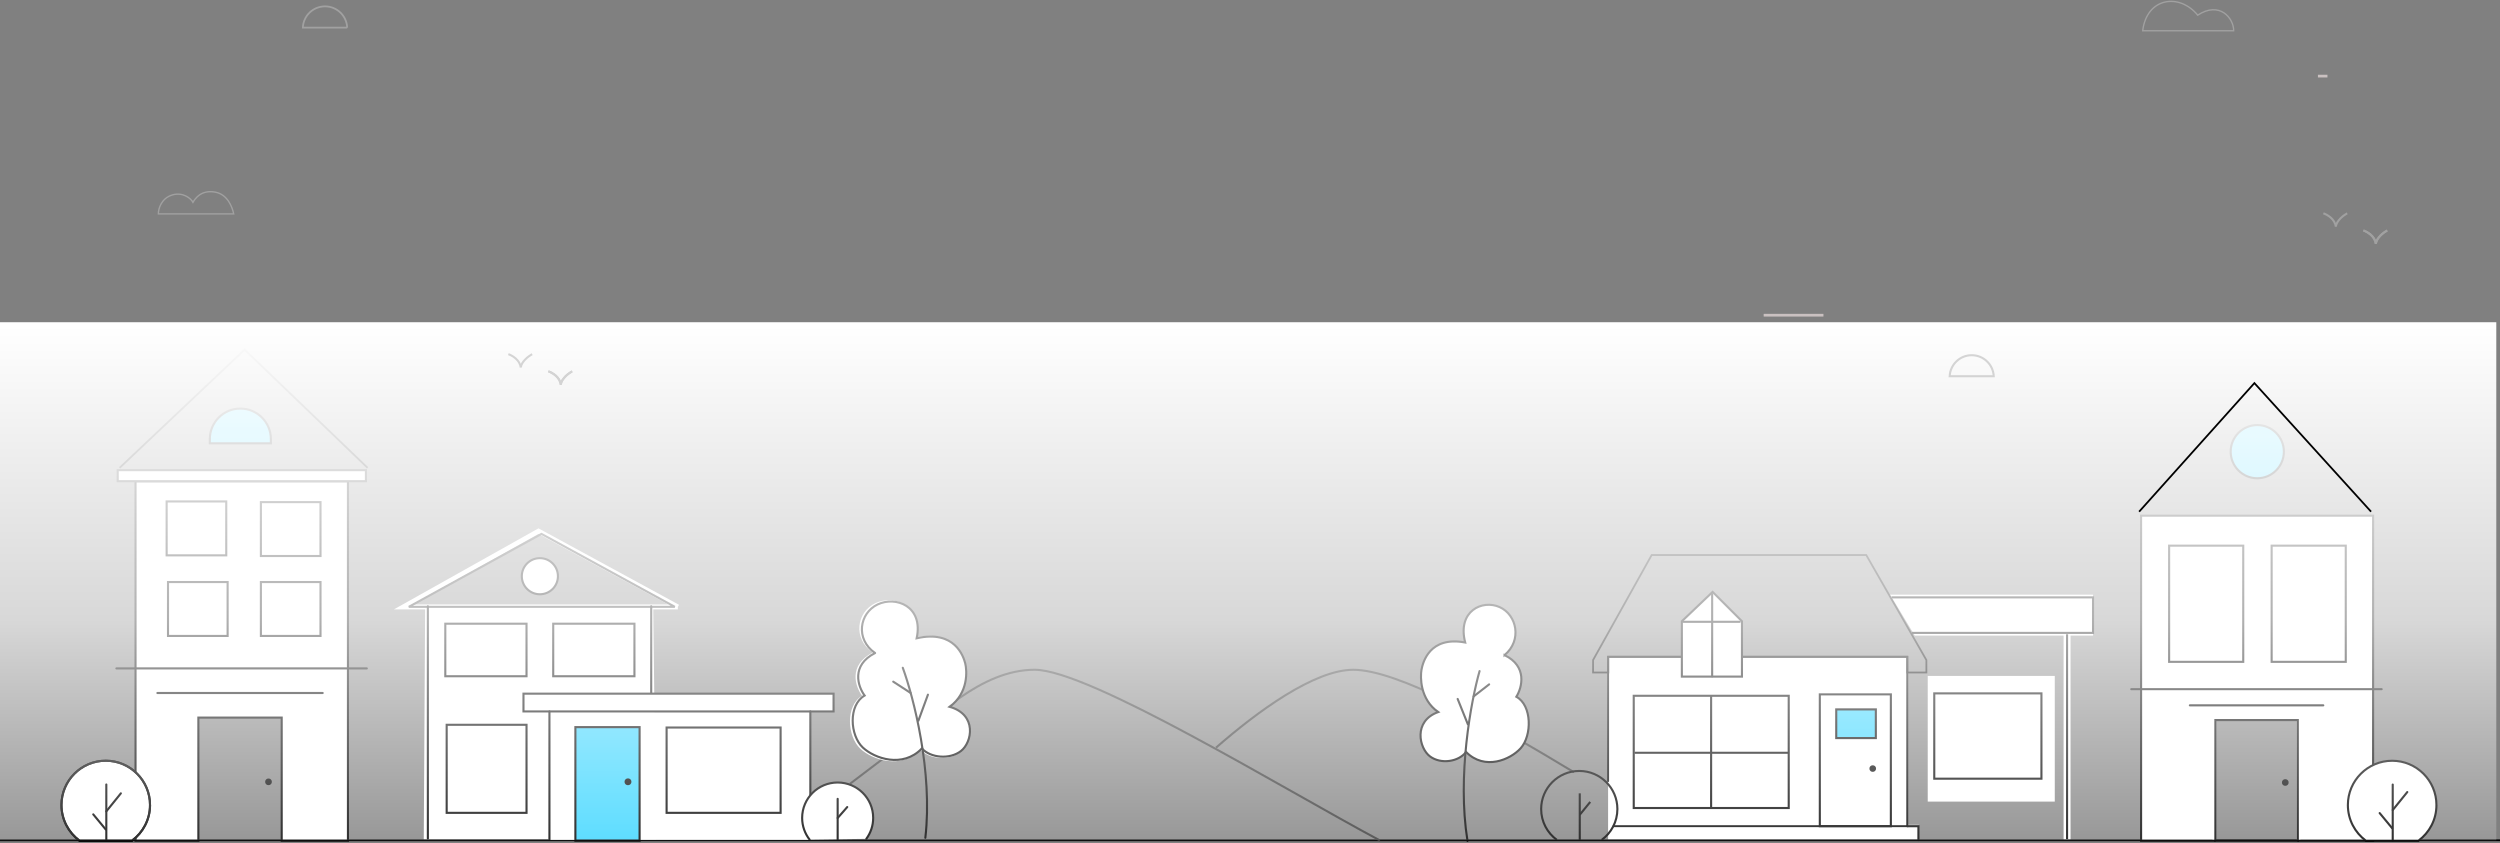 <svg width="1800" height="607" xmlns="http://www.w3.org/2000/svg" fill="none">
 <rect width="100%" height="100%" fill="#808080" stroke="none"/>
 <defs>
  <linearGradient y2="1" x2="0.5" y1="0" x1="0.5" id="paint0_linear_12_34">
   <stop stop-color="white"/>
   <stop stop-opacity="0.69" stop-color="white" offset="0.576"/>
   <stop stop-opacity="0.19" stop-color="white" offset="1"/>
  </linearGradient>
 </defs>
 <g>
  <title>Layer 1</title>
  <path id="svg_1" stroke-width="1.3" stroke="black" d="m1806,605l-1812,0"/>
  <path id="svg_2" stroke-width="1.5" stroke="#343434" d="m993.577,605.166c-70.152,-37.537 -209.491,-122.941 -248.628,-122.941c-39.137,0 -72.002,35.407 -94.131,52.618l-38.85,29.506"/>
  <path id="svg_3" stroke-width="1.5" stroke="#343434" d="m1133.24,556.006c-60.9,-36.881 -127.2,-73.765 -158.854,-73.765c-28.228,0 -69.505,30.395 -98.832,56.062"/>
  <path id="svg_4" fill="white" d="m628.328,469.837c-17.79,9.149 -12.495,24.566 -7.624,31.132c-12.072,6.989 -10.801,29.226 -1.271,38.12c8.565,7.994 29.226,15.249 43.204,0.636c6.353,6.989 20.331,8.259 28.59,1.906c8.26,-6.354 12.072,-26.685 -8.259,-32.403c13.977,-10.165 12.707,-26.684 11.436,-31.767c-1.271,-5.083 -7.624,-24.779 -35.579,-18.425c5.082,-23.508 -15.249,-31.132 -28.591,-24.779c-13.342,6.354 -16.519,25.414 -1.906,35.58z"/>
  <path id="svg_5" stroke-linecap="round" stroke-width="1.52" stroke="black" fill="white" d="m630.018,470.181c-17.488,8.993 -12.283,24.15 -7.495,30.604c-11.867,6.87 -10.618,28.73 -1.249,37.474c8.419,7.858 28.73,14.99 42.471,0.625c6.246,6.87 19.986,8.119 28.106,1.873c8.119,-6.245 11.866,-26.232 -8.12,-31.853c13.741,-9.993 12.492,-26.232 11.242,-31.229c-1.249,-4.996 -7.494,-24.358 -34.976,-18.112c4.997,-23.109 -14.989,-30.604 -28.105,-24.359c-13.116,6.246 -16.239,24.983 -1.874,34.977z"/>
  <path id="svg_6" stroke-linecap="round" stroke-width="1.52" stroke="black" d="m650.004,480.798c7.703,21.027 21.735,74.949 16.239,122.416"/>
  <path id="svg_7" stroke-linecap="round" stroke-width="1.52" stroke="black" d="m668.116,500.16l-6.87,18.737"/>
  <path id="svg_8" stroke-linecap="round" stroke-width="1.52" stroke="black" d="m643.134,490.792l12.491,8.119"/>
  <path id="svg_9" fill="white" d="m470.317,436.016l-164.226,1.007l-0.984,167.176l167.2,0l-1.99,-168.183z"/>
  <path id="svg_10" fill="white" d="m583.446,512.73l-188.346,0l0,91.96l188.346,0l0,-91.96z"/>
  <path id="svg_11" stroke-linecap="round" stroke-width="3.52" stroke="white" d="m488.044,436.999l-197.69,0l97.37,-54.586l100.32,54.586z"/>
  <path id="svg_12" stroke-linecap="round" stroke-width="1.52" stroke="#282828" d="m485.854,436.914l-191.5,0l95.5,-52.5l96,52.5z"/>
  <circle id="svg_13" stroke-width="1.52" stroke="black" fill="white" r="13.009" cy="414.869" cx="388.707"/>
  <rect id="svg_14" stroke-width="1.52" stroke="black" height="37.821" width="58.475" y="449.07" x="320.62"/>
  <rect id="svg_15" stroke-width="1.52" stroke="black" height="37.821" width="58.475" y="449.07" x="398.319"/>
  <path id="svg_16" stroke-linecap="round" stroke-width="1.52" stroke="black" d="m308.058,436.507l0,167.2"/>
  <path id="svg_17" stroke-linecap="round" stroke-width="1.52" stroke="black" d="m468.865,436.507l0,63.437"/>
  <path id="svg_18" stroke-linecap="round" stroke-width="1.52" stroke="black" fill="white" d="m600.166,499.453l-223.261,0l0,12.786l223.261,0l0,-12.786z"/>
  <path id="svg_19" stroke-linecap="round" stroke-width="1.52" stroke="black" fill="#39d5ff" d="m460.505,523.55l-46.226,0l0,81.633l46.226,0l0,-81.633z"/>
  <circle id="svg_20" fill="black" r="2.459" cy="562.89" cx="452.145"/>
  <path id="svg_21" stroke-linecap="round" stroke-width="1.52" stroke="black" d="m395.592,512.239l0,92.452"/>
  <rect id="svg_22" stroke-width="1.52" stroke="black" height="61.426" width="82.08" y="523.818" x="479.952"/>
  <rect id="svg_23" fill="white" height="90.484" width="91.468" y="486.667" x="1387.97"/>
  <rect id="svg_24" stroke-width="1.52" stroke="black" height="61.426" width="77.162" y="499.23" x="1392.67"/>
  <rect id="svg_25" stroke-width="1.52" stroke="black" height="63.393" width="57.492" y="521.851" x="321.604"/>
  <path id="svg_26" stroke-linecap="round" stroke-width="1.52" stroke="black" d="m583.446,512.239l0,59.995"/>
  <path id="svg_27" fill="white" d="m603.116,563.401c-14.123,0 -25.572,11.414 -25.572,25.494c0,5.896 2.008,11.325 5.38,15.643l40.824,-0.579c3.106,-4.22 4.94,-9.429 4.94,-15.064c0,-14.08 -11.449,-25.494 -25.572,-25.494z"/>
  <path id="svg_28" stroke-linecap="round" stroke-width="1.52" stroke="black" d="m582.924,604.538c-3.372,-4.318 -5.38,-9.747 -5.38,-15.643c0,-14.08 11.449,-25.494 25.572,-25.494c14.123,0 25.572,11.414 25.572,25.494c0,5.635 -1.834,10.844 -4.94,15.064"/>
  <path id="svg_29" stroke-linecap="round" stroke-width="1.52" stroke="black" d="m603.116,575.185l0,29.505"/>
  <path id="svg_30" stroke-linecap="round" stroke-width="1.52" stroke="black" d="m603.116,588.954l6.885,-7.868"/>
  <path id="svg_31" fill="white" d="m1373.71,472.897l-215.88,0l0,131.301l223.75,0l0,-10.327l-7.87,0l0,-120.974z"/>
  <path id="svg_32" stroke-linecap="round" stroke-width="1.3" stroke="black" d="m1147.01,484.208l10.96,0l0,-11.34l215.32,0l0,11.34l13.7,0l0,-8.978l-43.29,-75.605l-154.5,0l-42.19,75.605l0,8.978z"/>
  <path id="svg_33" stroke-linecap="round" stroke-width="1.4" stroke="black" d="m1161.72,594.855l211.5,0l0,-121.958l-215.39,0l0,89.501"/>
  <path id="svg_34" stroke-linecap="round" stroke-width="1.52" stroke="black" fill="white" d="m1210.94,447.306l0,39.852l43.27,0l0,-39.852l-21.13,-21.126l-22.14,21.126z"/>
  <path id="svg_35" stroke-linecap="round" stroke-width="1.52" stroke="black" d="m1232.75,427.812l0,59.142m19.87,-39.27l-40.69,0"/>
  <rect id="svg_36" stroke-width="1.52" stroke="black" height="80.807" width="111.586" y="500.962" x="1176.29"/>
  <path id="svg_37" stroke-linecap="round" stroke-width="1.52" stroke="black" d="m1232,501.148l0,79.962"/>
  <path id="svg_38" stroke-linecap="round" stroke-width="1.52" stroke="black" d="m1177.5,542l109.82,0"/>
  <path id="svg_39" stroke-linecap="round" stroke-width="1.52" stroke="black" d="m1361.42,499.944l-51.15,0l0,94.911l51.15,0l0,-94.911z"/>
  <path id="svg_40" stroke-linecap="round" stroke-width="1.52" stroke="black" fill="#39d5ff" d="m1322.09,531.418l0,-20.654l28.52,0l0,20.654l-28.52,0z"/>
  <circle id="svg_41" fill="black" r="2.366" cy="553.366" cx="1348.37"/>
  <path id="svg_42" stroke-linecap="round" stroke-width="1.52" stroke="black" d="m1373.22,594.855l8.04,0l0,9.955"/>
  <path id="svg_43" stroke-width="1.52" stroke="black" d="m1153.2,604.738c6.86,-4.989 11.32,-13.079 11.32,-22.21c0,-15.156 -12.29,-27.442 -27.44,-27.442c-15.16,0 -27.45,12.286 -27.45,27.442c0,9.131 4.46,17.221 11.32,22.21"/>
  <path id="svg_44" stroke-width="1.52" stroke="black" d="m1137.42,571.208l0,33.617"/>
  <path id="svg_45" stroke-width="1.52" stroke="black" d="m1137.42,586.645l7.55,-9.262"/>
  <path id="svg_46" stroke-linecap="round" stroke-width="1.52" stroke="black" fill="white" d="m1083.26,471.682c16.66,8.072 12.62,23.349 8.52,29.979c11.35,6.238 11.32,27.97 3.09,37.091c-7.39,8.197 -25.83,16.249 -39.3,2.671c-5.43,7.113 -18.1,9.015 -25.94,3.215c-7.85,-5.799 -12.35,-25.433 5.87,-31.971c-13.24,-9.243 -12.92,-25.403 -12.03,-30.417c0.9,-5.014 5.69,-24.511 31.47,-19.646c-5.83,-22.669 12.3,-31.065 24.77,-25.506c12.47,5.558 16.34,23.983 3.55,34.584z"/>
  <path id="svg_47" stroke-linecap="round" stroke-width="1.52" stroke="black" d="m1065.29,483.174c-6.05,21.218 -16.26,75.354 -8.71,122.147"/>
  <path id="svg_48" stroke-linecap="round" stroke-width="1.52" stroke="black" d="m1049.51,503.244l7.34,18.244"/>
  <path id="svg_49" stroke-linecap="round" stroke-width="1.52" stroke="black" d="m1072.17,492.749l-11.15,8.653"/>
  <path id="svg_50" stroke-linecap="round" stroke-width="1.52" stroke="black" fill="white" d="m1541.58,371.297l0,233.918l52.83,0l0,-87.042l60.49,0l0,87.042l53.73,0l0,-233.918l-167.05,0z"/>
  <circle id="svg_51" stroke-width="1.52" stroke="black" fill="#39d5ff" r="19.151" cy="325.199" cx="1625.24"/>
  <rect id="svg_52" stroke-width="1.52" stroke="black" fill="white" height="83.646" width="53.365" y="392.874" x="1561.77"/>
  <rect id="svg_53" stroke-width="1.52" stroke="black" fill="white" height="83.646" width="53.365" y="392.874" x="1635.58"/>
  <path id="svg_54" stroke-linecap="square" stroke-width="2.52" stroke="white" d="m1654.9,603.247l0,-85.567l-60.49,0l0,85.567"/>
  <path id="svg_55" stroke-linecap="round" stroke-width="1.52" stroke="black" d="m1654.41,518.443l-59.33,0l0,86.771l59.33,0l0,-86.771z"/>
  <circle id="svg_56" fill="black" r="2.395" cy="563.395" cx="1645.4"/>
  <path id="svg_57" stroke-linecap="round" stroke-width="1.52" stroke="black" d="m1576.71,507.845l96.05,0"/>
  <path id="svg_58" stroke-linecap="round" stroke-width="1.52" stroke="black" d="m1534.52,496.205l180.26,0"/>
  <path id="svg_59" stroke-width="1.52" stroke="black" fill="white" d="m1754.24,579.636c0,-17.611 -14.27,-31.887 -31.89,-31.887c-17.61,0 -31.88,14.276 -31.88,31.887c0,10.521 5.09,19.853 12.95,25.662l37.87,0c7.86,-5.809 12.95,-15.141 12.95,-25.662z"/>
  <path id="svg_60" stroke-linecap="round" stroke-width="1.52" stroke="black" d="m1722.76,564.89l0,39.992"/>
  <path id="svg_61" stroke-linecap="round" stroke-width="1.52" stroke="black" d="m1722.76,583.253l10.48,-12.97"/>
  <path id="svg_62" stroke-linecap="round" stroke-width="1.52" stroke="black" d="m1722.35,596.306l-8.99,-10.882"/>
  <path id="svg_63" stroke-linecap="round" stroke-width="1.52" stroke="black" fill="white" d="m250.522,346.514l-152.939,0l0,258.667l45.242,0l0,-88.517l59.995,0l0,88.517l47.702,0l0,-258.667z"/>
  <path id="svg_64" stroke-width="1.52" stroke="#1C1C1C" fill="white" d="m84.755,338.511l178.705,0l0,7.959l-178.705,0l0,-7.959z" clip-rule="evenodd" fill-rule="evenodd"/>
  <path id="svg_65" stroke-width="1.52" stroke="black" fill="#39d5ff" d="m151.075,316.141c0,-12.136 9.839,-21.975 21.975,-21.975c12.136,0 21.975,9.839 21.975,21.975l0,3.06l-43.95,0l0,-3.06z"/>
  <rect id="svg_66" stroke-width="1.52" stroke="black" fill="white" height="38.805" width="42.919" y="361.524" x="187.844"/>
  <rect id="svg_67" stroke-width="1.52" stroke="black" fill="white" height="38.805" width="42.919" y="419.072" x="187.844"/>
  <rect id="svg_68" stroke-width="1.52" stroke="black" fill="white" height="38.805" width="42.919" y="361.043" x="119.981"/>
  <rect id="svg_69" stroke-width="1.52" stroke="black" fill="white" height="38.805" width="42.919" y="419.072" x="120.965"/>
  <path id="svg_70" stroke-linecap="round" stroke-width="1.52" stroke="black" d="m83.814,481.257l180.267,0"/>
  <path id="svg_71" stroke-linecap="round" stroke-width="1.52" stroke="black" d="m113.32,498.961l119.007,0"/>
  <circle id="svg_72" fill="black" r="2.395" cy="562.917" cx="193.32"/>
  <path id="svg_73" stroke-width="1.52" stroke="black" fill="white" d="m108.023,579.603c0,-17.611 -14.276,-31.887 -31.887,-31.887c-17.611,0 -31.887,14.276 -31.887,31.887c0,10.521 5.095,19.853 12.956,25.661l37.863,0c7.86,-5.808 12.955,-15.14 12.955,-25.661z"/>
  <path id="svg_74" stroke-width="1.52" stroke="black" d="m108.023,579.603c0,-17.611 -14.276,-31.887 -31.887,-31.887c-17.611,0 -31.887,14.276 -31.887,31.887c0,10.521 5.095,19.853 12.956,25.661l37.863,0c7.86,-5.808 12.955,-15.14 12.955,-25.661z"/>
  <path id="svg_75" stroke-linecap="round" stroke-width="1.52" stroke="black" d="m76.544,564.832l0,39.992"/>
  <path id="svg_76" stroke-linecap="round" stroke-width="1.52" stroke="black" d="m76.544,584.179l10.474,-12.97"/>
  <path id="svg_77" stroke-linecap="round" stroke-width="1.52" stroke="black" d="m76.136,597.233l-8.99,-10.882"/>
  <path id="svg_78" fill="white" d="m1506.98,428.146l-146.06,0l17.71,29.506l128.35,0l0,-29.506z"/>
  <path id="svg_79" stroke-width="1.5" stroke="black" d="m1361.91,430.114l145.07,0l0,25.572l-130.32,0"/>
  <path id="svg_80" stroke-width="5" stroke="white" d="m1488.29,456.669l0,147.529"/>
  <path id="svg_81" stroke-width="1.5" stroke="black" d="m1488.29,456.669l0,147.529"/>
  <path id="svg_82" stroke-width="1.3" stroke="black" d="m86.131,336.821l89.993,-85.075l88.518,85.075"/>
  <rect x="-2.667" id="svg_84" fill="url(#paint0_linear_12_34)" height="373" width="1800" y="232"/>
  <path id="svg_83" stroke-width="1.3" stroke="black" d="m1540.167,368.408l83,-92.575l84,92.575"/>
  <g id="svg_85" opacity="0.585">
   <path id="svg_86" fill="#FFF0EF" d="m1269.84,227.924l43.04,0l0,-1.956l-43.04,0l0,1.956z" clip-rule="evenodd" fill-rule="evenodd"/>
   <path id="svg_87" fill="#FFF0EF" d="m1668.92,55.775l6.84,0l0,-1.956l-6.84,0l0,1.956z" clip-rule="evenodd" fill-rule="evenodd"/>
   <path id="svg_88" stroke-width="1.5" stroke="#B8B8B8" d="m394.818,267.351c2.744,0.914 8.371,4.116 8.92,9.606c0.549,-4.392 5.718,-8.234 8.233,-9.606"/>
   <path id="svg_89" stroke-width="1.5" stroke="#B8B8B8" d="m394.818,267.351c2.744,0.914 8.371,4.116 8.92,9.606c0.549,-4.392 5.718,-8.234 8.233,-9.606"/>
   <path id="svg_90" stroke-width="1.5" stroke="#B8B8B8" d="m366,255c2.745,0.915 8.371,4.117 8.92,9.606c0.549,-4.391 5.718,-8.234 8.234,-9.606"/>
   <path id="svg_91" stroke="#B8B8B8" d="m168.286,154.003l-54.286,0c0,-3.586 2.054,-11.346 10.27,-13.693c7.336,-2.096 13.205,2.445 14.672,5.379c1.467,-2.608 5.869,-9.292 16.139,-7.336c8.691,1.656 12.064,10.434 13.205,15.65z"/>
   <path id="svg_92" stroke-width="1.5" stroke="#B8B8B8" d="m1435.49,270.878l-31.72,0c0.39,-8.421 7.34,-15.128 15.86,-15.128c8.52,0 15.47,6.707 15.86,15.128z"/>
   <path id="svg_93" stroke-width="1.3" stroke="#B8B8B8" d="m249.977,19.913l-31.93,0c0.341,-8.523 7.358,-15.328 15.965,-15.328c8.607,0 15.624,6.805 15.965,15.328z"/>
   <path id="svg_94" stroke-width="1.5" stroke="#B8B8B8" d="m1701.65,165.938c2.74,0.914 8.37,4.116 8.92,9.606c0.55,-4.392 5.71,-8.234 8.23,-9.606"/>
   <path id="svg_95" stroke-width="1.5" stroke="#B8B8B8" d="m1701.65,165.938c2.74,0.914 8.37,4.116 8.92,9.606c0.55,-4.392 5.71,-8.234 8.23,-9.606"/>
   <path id="svg_96" stroke-width="1.5" stroke="#B8B8B8" d="m1672.83,153.587c2.74,0.915 8.37,4.117 8.92,9.606c0.55,-4.391 5.72,-8.234 8.23,-9.606"/>
   <path id="svg_97" stroke="#B8B8B8" d="m1608.27,22.167l-65.53,0c2.93,-23.964 26.41,-27.387 39.61,-11.248c15.65,-10.27 25.92,1.956 25.92,11.248z"/>
  </g>
 </g>
</svg>